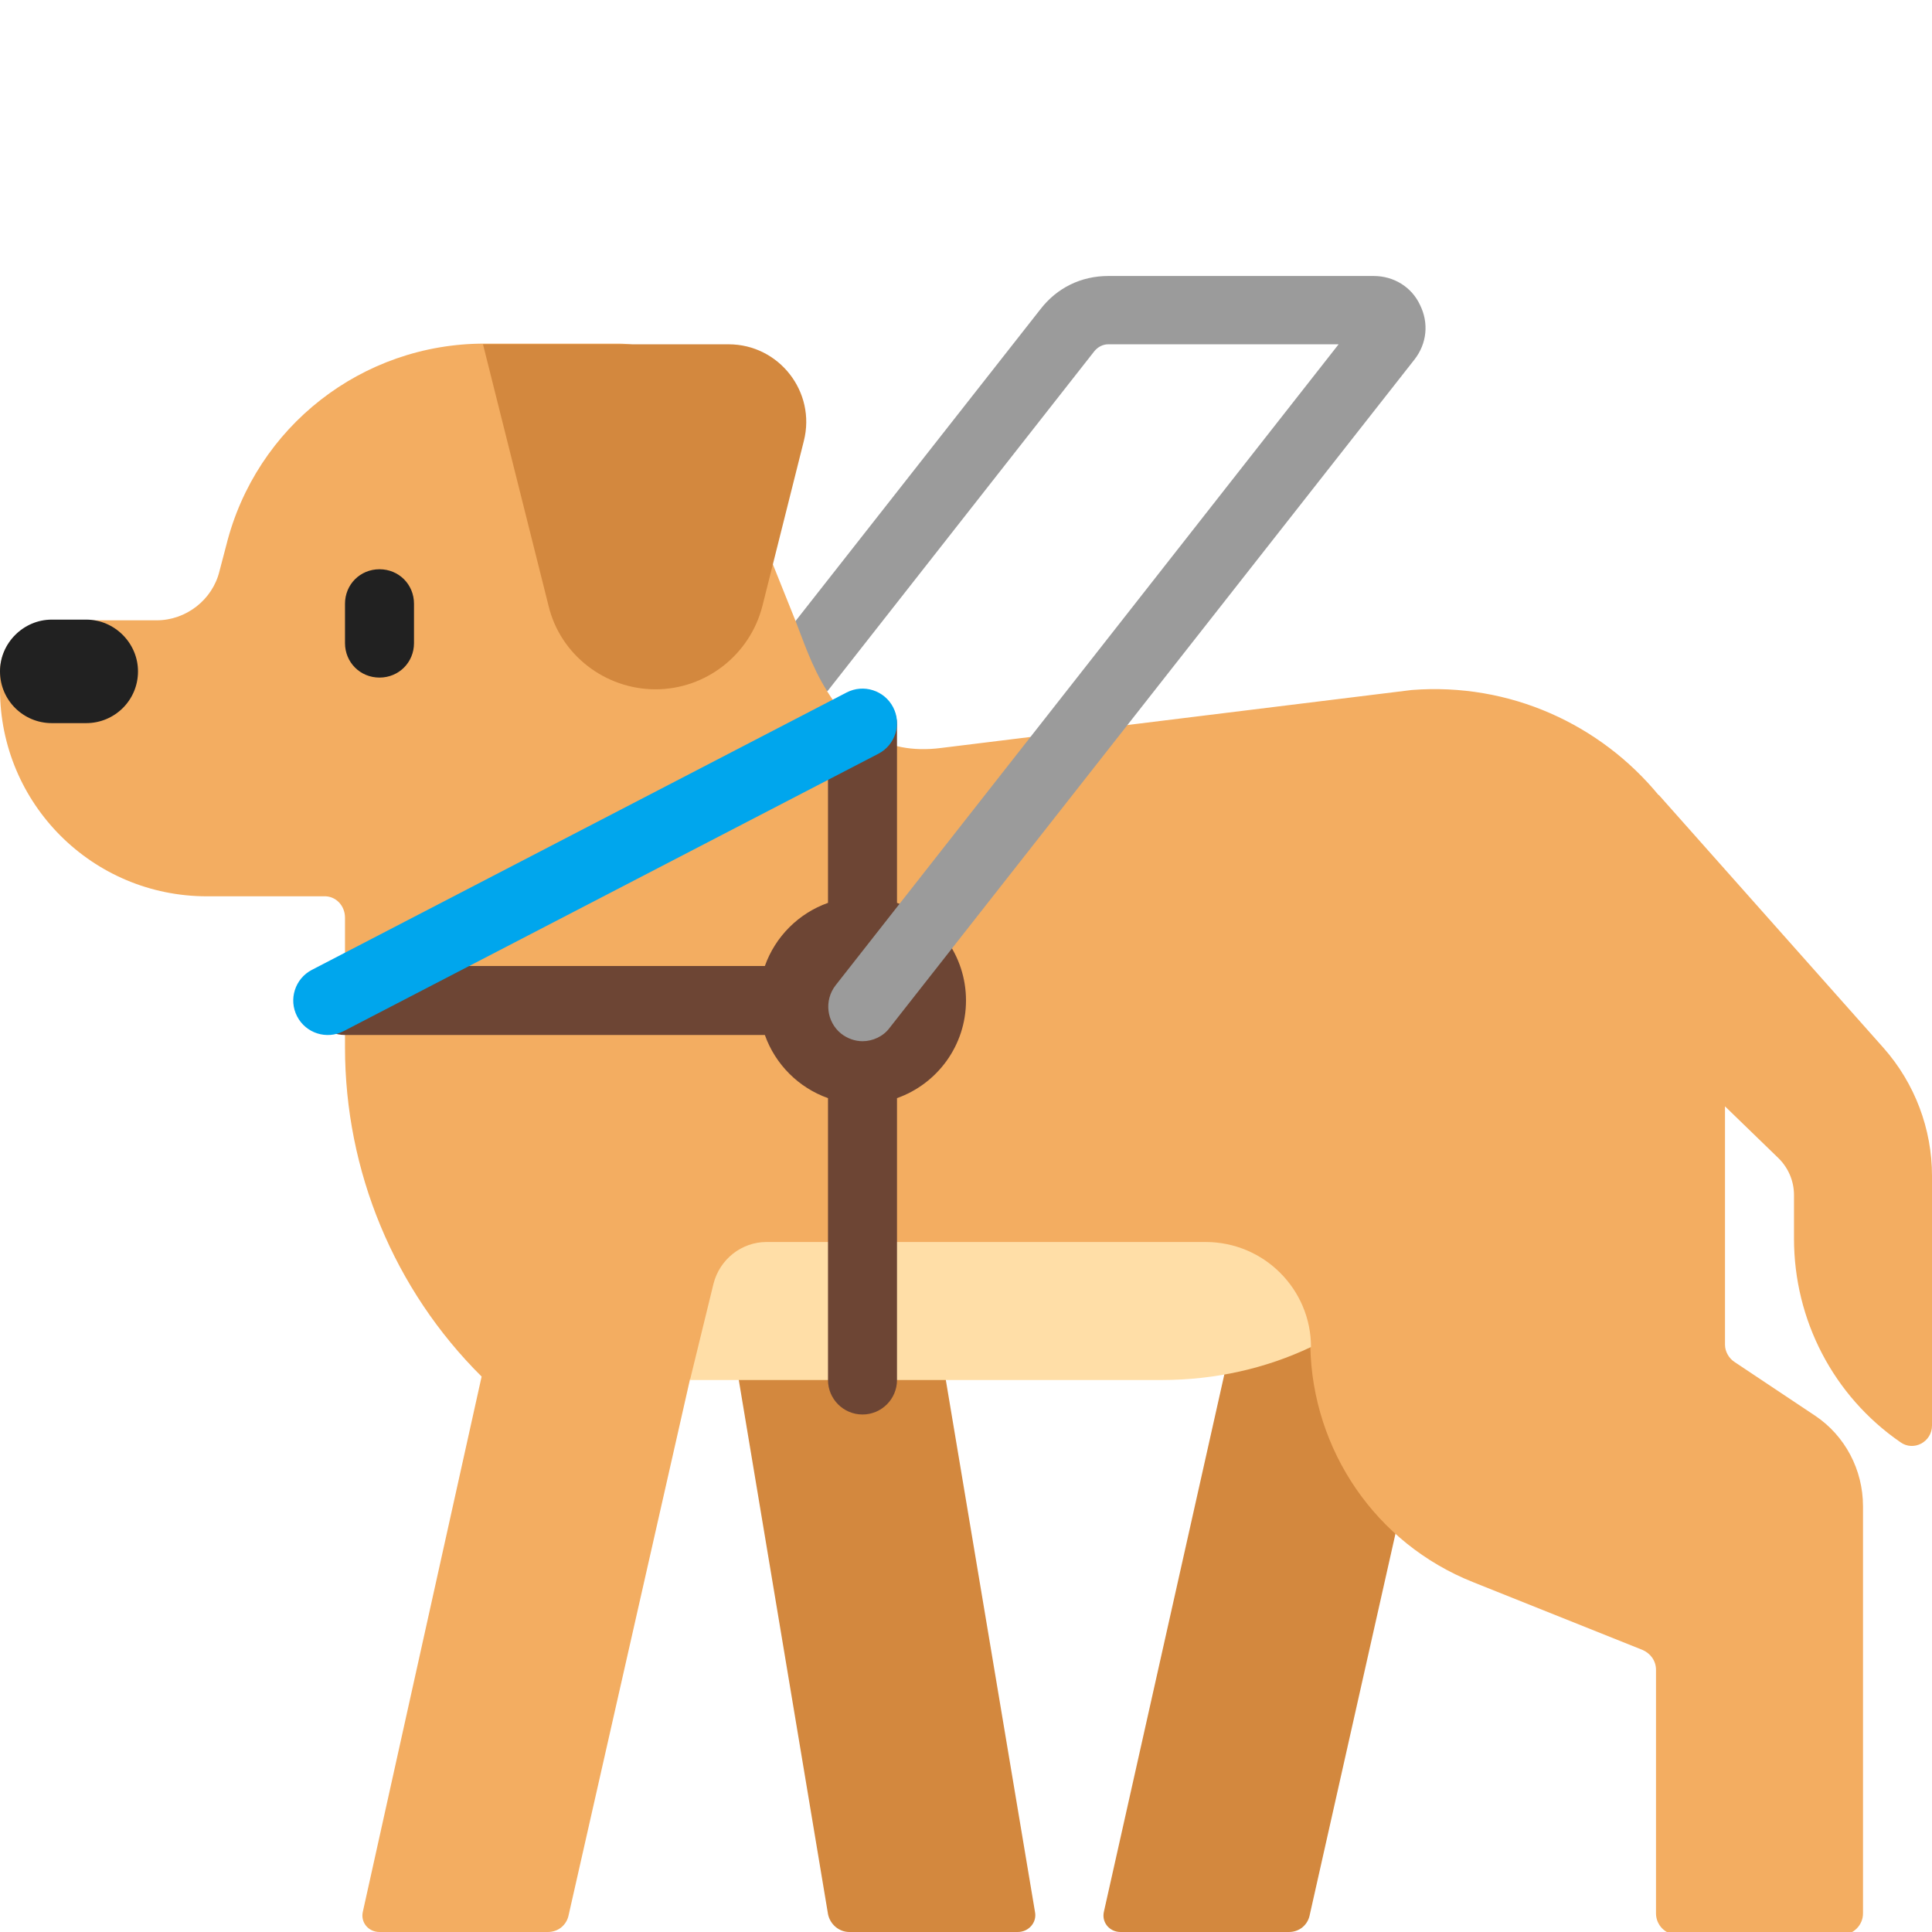 <svg viewBox="2 2 28 28" xmlns="http://www.w3.org/2000/svg">
<path d="M15.54 21H12.54L14 29.74C14.03 29.89 14.16 30 14.31 30H16.75C16.91 30 17.03 29.86 17 29.71L15.54 21Z" fill="#D3883E"/>
<path d="M19.95 21H22.95L20.98 29.76C20.95 29.9 20.83 30 20.68 30H18.24C18.08 30 17.96 29.86 18 29.7L19.95 21Z" fill="#D3883E"/>
<path d="M28.31 22.52L27.14 21.74C27.06 21.69 27 21.59 27 21.49V18.034L27.78 18.79C27.92 18.93 28 19.12 28 19.32V19.95C28 21.13 28.57 22.23 29.54 22.9C29.73 23.04 30 22.9 30 22.66V19.04C30 18.36 29.75 17.7 29.3 17.19L26.04 13.52L26.039 13.525C25.198 12.504 23.89 11.889 22.46 12L15.64 12.84C14.787 12.95 14.294 12.515 13.984 12.013L14 11.5L13.53 11L12.28 7.88C12.06 7.34 11.54 6.98 10.96 6.98H9.02C7.25 6.98 5.71 8.18 5.28 9.9L5.18 10.28C5.08 10.69 4.7 10.99 4.27 10.99H2.76C2.34 10.99 2 11.32 2 11.74V11.99C2 13.65 3.34 14.99 5 14.99H6.69C6.86 14.98 7 15.12 7 15.3V17.18C7 18.97 7.71 20.69 8.98 21.95L7.26 29.7C7.22 29.86 7.34 30 7.5 30H9.94C10.09 30 10.21 29.9 10.24 29.76L12 21.99L17.83 20.99L20.99 21.51C21.02 23.02 21.94 24.37 23.35 24.93L25.8 25.91C25.92 25.96 26 26.07 26 26.2V29.731C26 29.901 26.14 30.041 26.31 30.041H28.69C28.86 30.041 29 29.901 29 29.731V23.83C29 23.3 28.74 22.81 28.31 22.52Z" fill="#F3AD61"/>
<path d="M12.34 20.607L12 22H18.842C19.611 22 20.351 21.831 21 21.522C21 20.687 20.321 20 19.472 20H13.109C12.749 20 12.43 20.249 12.34 20.607Z" fill="#FFDEA7"/>
<path d="M7 11.32C7 11.6 7.22 11.82 7.5 11.82C7.78 11.82 8 11.6 8 11.32V10.75C8 10.47 7.78 10.25 7.5 10.25C7.22 10.25 7 10.47 7 10.75V11.32Z" fill="#212121"/>
<path d="M2.75 12.48H3.25C3.66 12.48 4 12.15 4 11.73C4 11.32 3.66 10.98 3.25 10.98H2.75C2.34 10.98 2 11.32 2 11.73C2 12.15 2.34 12.48 2.75 12.48Z" fill="#212121"/>
<path d="M9 6.99H12.56C13.29 6.99 13.83 7.68 13.65 8.39L13.05 10.78C12.87 11.49 12.23 11.99 11.5 11.99C10.77 11.99 10.12 11.49 9.95 10.78L9 6.99Z" fill="#D3883E"/>
<path d="M14 12.5C14 12.224 14.224 12 14.5 12C14.776 12 15 12.224 15 12.5V15.085C15.583 15.291 16 15.847 16 16.5C16 17.153 15.583 17.709 15 17.915V22C15 22.276 14.776 22.5 14.5 22.5C14.224 22.5 14 22.276 14 22V17.915C13.574 17.764 13.236 17.426 13.085 17H7C6.724 17 6.5 16.776 6.5 16.5C6.5 16.224 6.724 16 7 16H13.085C13.236 15.574 13.574 15.236 14 15.085V12.5Z" fill="#6D4534"/>
<path d="M14.944 12.25C15.071 12.495 14.975 12.797 14.73 12.924L6.98 16.944C6.735 17.071 6.433 16.976 6.306 16.73C6.179 16.485 6.275 16.183 6.52 16.056L14.27 12.036C14.515 11.909 14.817 12.005 14.944 12.25Z" fill="#00A6ED"/>
<path d="M13.53 11C13.63 11.25 13.76 11.66 13.99 12.02L17.86 7.09C17.91 7.03 17.98 6.99 18.06 6.99H21.4L14.11 16.28C13.94 16.5 13.98 16.81 14.19 16.98C14.28 17.05 14.39 17.09 14.5 17.09C14.65 17.09 14.8 17.02 14.89 16.9L22.5 7.21C22.68 6.98 22.71 6.68 22.58 6.42C22.46 6.16 22.2 6 21.91 6H18.06C17.67 6 17.32 6.17 17.08 6.48L13.53 11Z" fill="#9B9B9B"/>
</svg>
